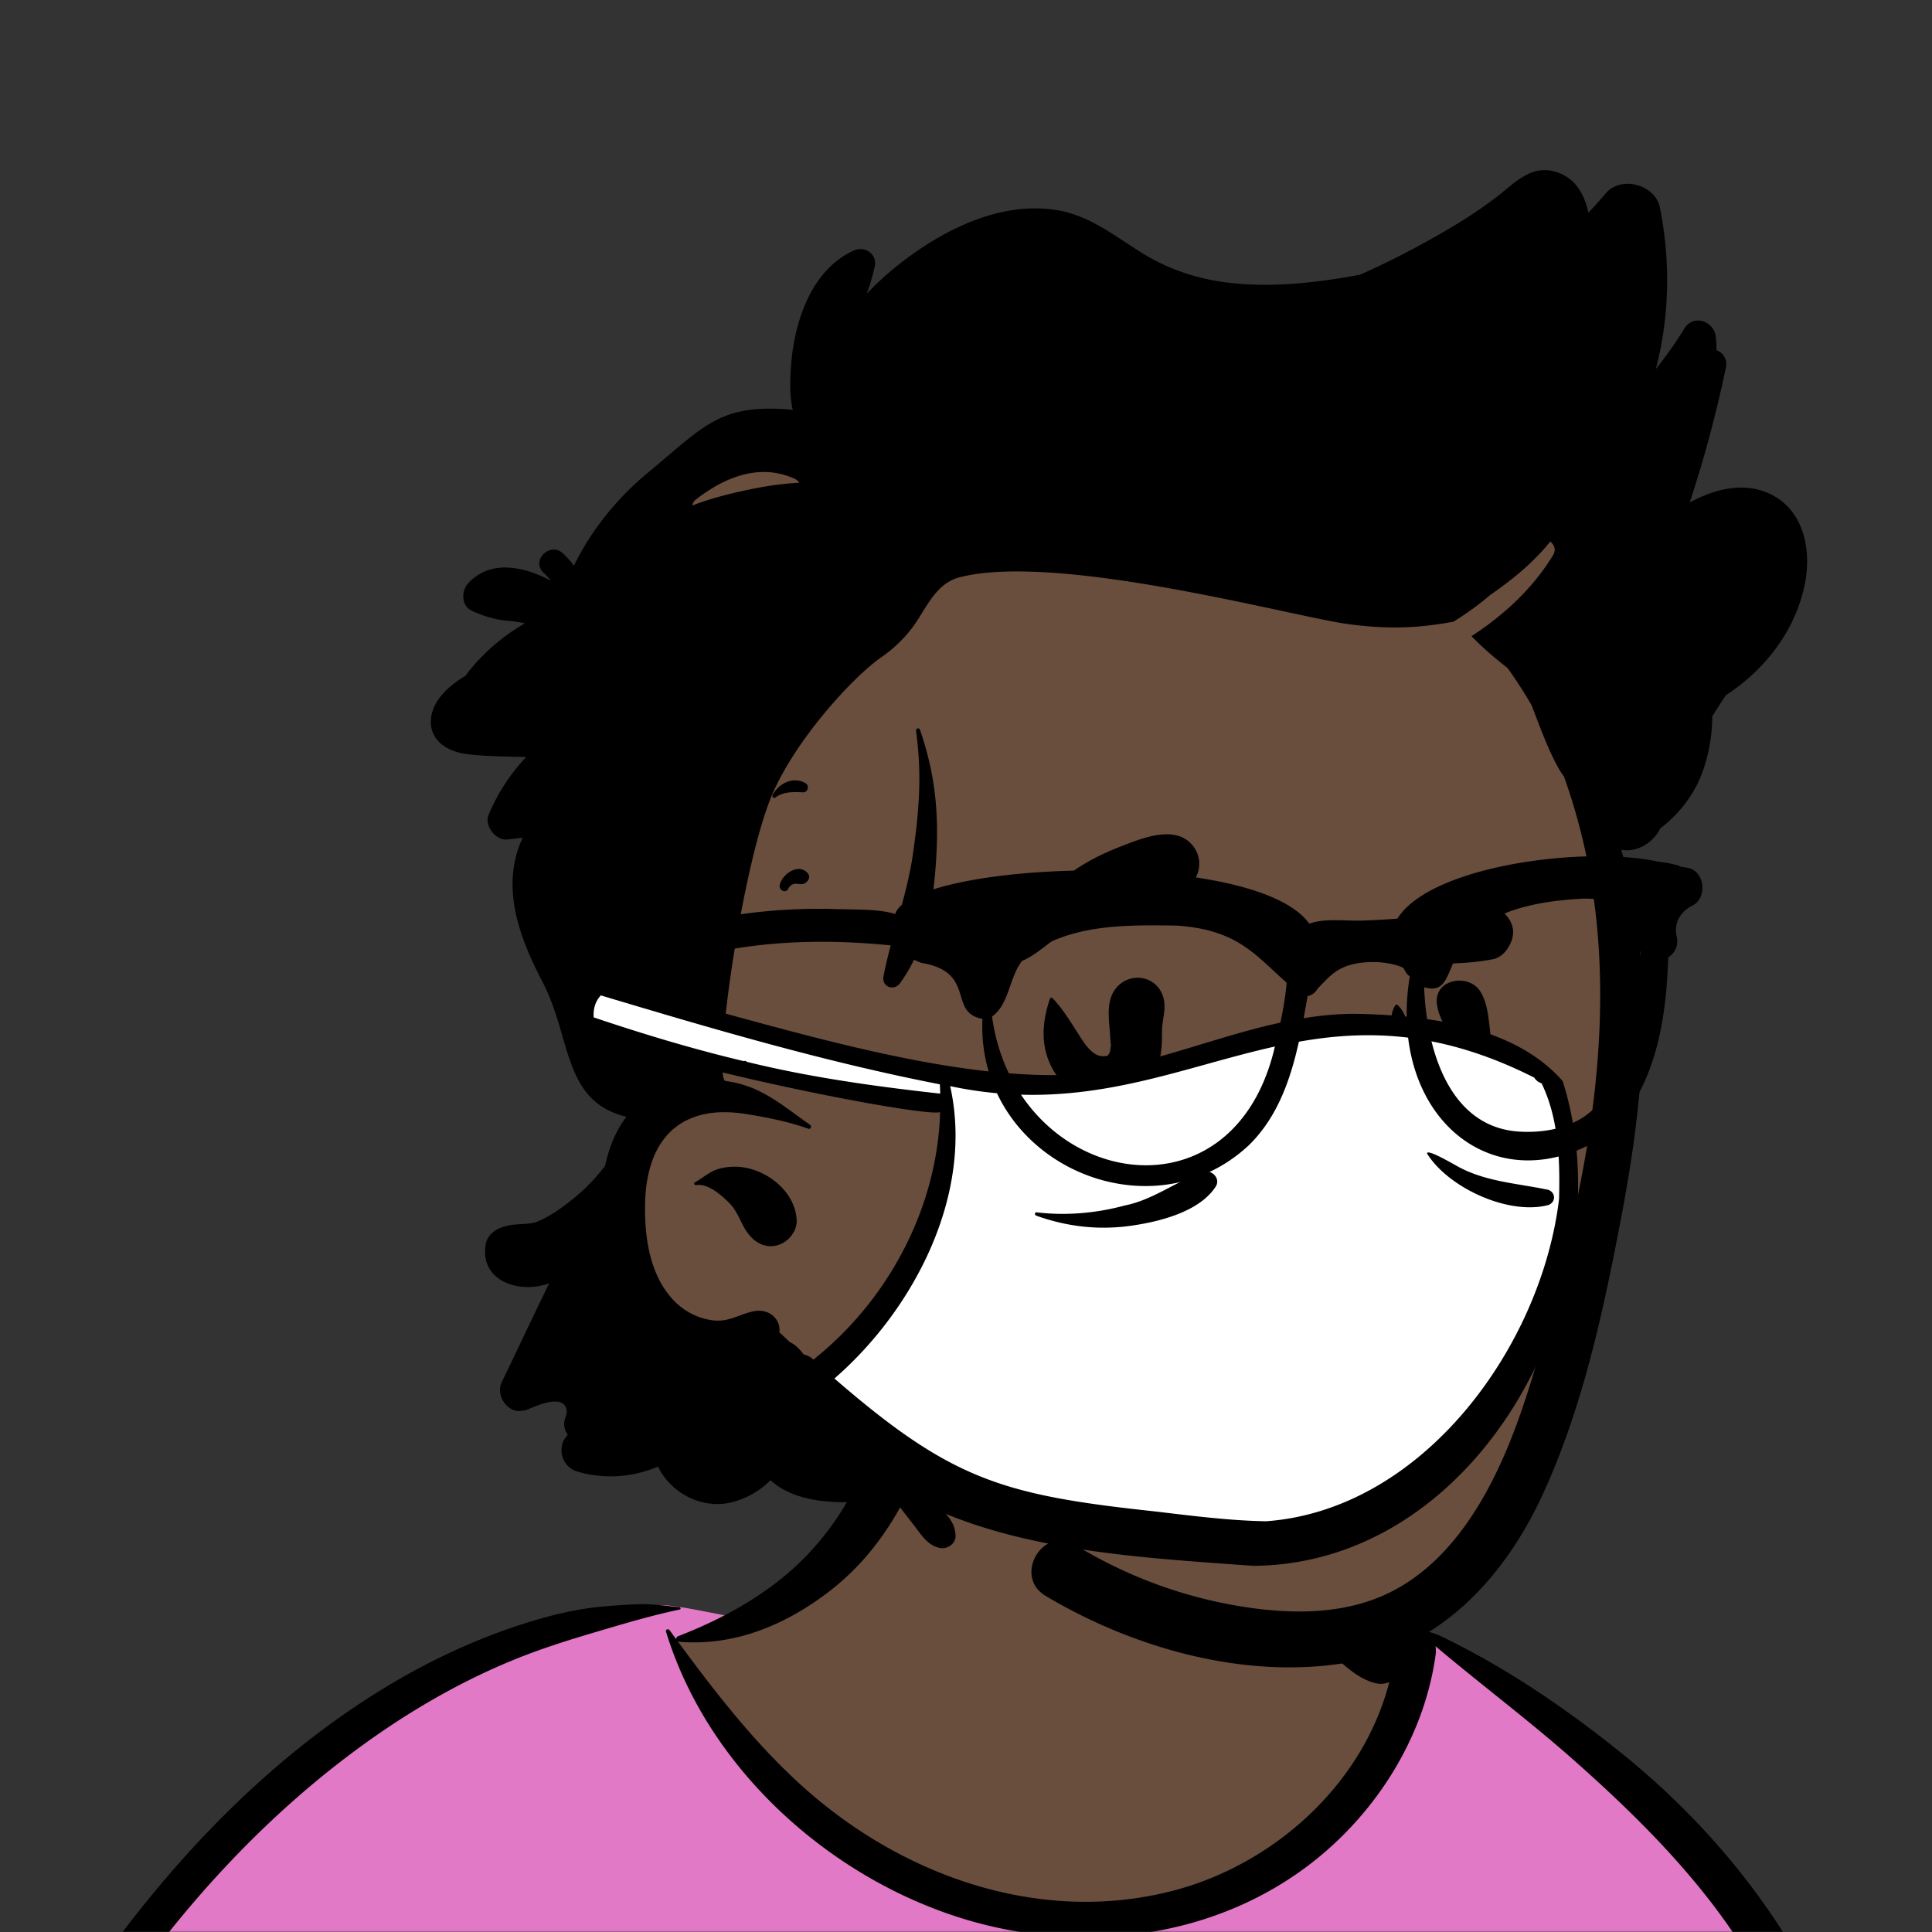 <svg xmlns:dc="http://purl.org/dc/elements/1.1/" xmlns:cc="http://creativecommons.org/ns#" xmlns:rdf="http://www.w3.org/1999/02/22-rdf-syntax-ns#" xmlns:svg="http://www.w3.org/2000/svg" xmlns="http://www.w3.org/2000/svg" viewBox="0 0 704 704" fill="none" shape-rendering="auto"><rect x="0" y="0" width="704" height="704" fill="#333333" stroke="none"/><mask id="viewboxMask"><rect width="704" height="704" rx="0" ry="0" x="0" y="0" fill="#fff"/></mask><g mask="url(#viewboxMask)"><g fill-rule="evenodd" clip-rule="evenodd"><path d="M705.281 1074.02a2351.117 2351.117 0 0 1-11.084-68.46c-1.594-10.86-3.149-21.73-4.547-32.618-.979-7.628-2.47-16.351 2.72-22 7.303-7.952 13.937-14.758 14.831-26.149.841-10.717-2.783-22.4-5.049-32.803-4.752-21.816-10.668-43.362-17.205-64.704-6.641-21.683-13.923-43.162-21.31-64.6-6.906-20.044-13.545-40.269-22.54-59.5-17.071-36.495-45.951-63.522-81.643-81.568-8.877-4.488-26.983-20.51-36.257-24.097-8.526-3.298-8.495 6.333-16.886 2.705-6.708-2.9-12.954-6.767-16.71-13.244-4.078-7.033-14.305-16.869-15.862-25.055-3.299-17.351.275-32.12-12.109-45.179-10.994-11.597-25.771-19.542-41.061-23.807-33.636-9.381-78.494-2.822-98.788 28.433-9.693 14.926-13.08 32.968-26.159 45.149-11.421 10.636-8.865 17.908-23.657 23.39-.838.311-23.546-4.56-24.384-4.248-16.182-3.463-31.648 6.23-46.494 11.856-22.133 8.384-43.205 19.298-63.002 32.269-39.92 26.155-74.11 60.118-102.296 98.551-28.42 38.75-50.471 82.182-66.172 127.576a492.842 492.842 0 0 0-10.26 33.455c-1.69 6.307-3.497 12.849-1.438 19.305 1.684 5.283 5.43 9.216 9.829 12.385 5.963 4.297 17.924 7.09 17.69 15.732-.177 6.57-2.406 13.485-3.494 19.978-1.295 7.732-2.36 15.51-3.423 23.276-4.84 35.352-8.607 70.902-10.273 106.552-1.64 35.1-3.001 70.92-.566 106.01.16 2.31.85 4.44 1.964 6.23-1.04.4-1.12 2.34.174 2.61.906.19 1.81.39 2.716.58 1.882 1.42 4.229 2.29 6.93 2.38 1.83.06 3.66.14 5.49.23 19.3 4.04 38.599 7.85 58.152 10.74 23.768 3.5 47.606 6.36 71.518 8.69 49.135 4.78 97.883 3.19 147.083.62 49.124-2.58 98.219-3.18 147.394-1.9 49.218 1.28 98.418 3.42 147.647 4.3 54.999.98 109.914-.52 164.754-4.9 7.519-.59 12.171-6.58 10.688-14.04-8.885-44.75-18.954-89.19-26.911-134.13Z" fill="rgba(105, 77, 61, 1)"/><path d="m201.087 597.521 1.074-.414c14.518-5.671 29.628-14.822 45.421-11.442.558-.208 10.834 1.887 17.872 3.215l-6.68 6.973-11.79 2.268c40.673 67.128 88.778 100.692 144.314 100.692 55.537 0 97.678-33.564 126.425-100.692l3.923-1.085c.484.112 1 .271 1.552.485 9.274 3.587 27.379 19.608 36.256 24.096 35.692 18.047 64.572 45.073 81.643 81.569 8.695 18.59 15.189 38.108 21.85 57.494l.69 2.005c7.387 21.438 14.669 42.918 21.31 64.601 6.253 20.414 11.938 41.015 16.579 61.86l.626 2.844c2.266 10.403 5.89 22.085 5.049 32.803-.318 4.058-1.365 7.534-2.912 10.687l-80.446 28.947 38.326 261.393c-35.107 1.51-70.246 1.9-105.419 1.27-49.229-.88-98.429-3.02-147.647-4.3-47.685-1.24-95.294-.71-142.928 1.67l-12.097.62c-46.613 2.33-92.858 3.52-139.452-1.01l-3.175-.31v-38.24l16.367-212.911-82.945-15.613-81.422-39.546c-2.46-2.459-4.434-5.329-5.532-8.773-1.907-5.98-.498-12.033 1.064-17.905l.375-1.4a492.842 492.842 0 0 1 10.26-33.455c15.7-45.394 37.751-88.827 66.171-127.576 28.187-38.433 62.377-72.396 102.296-98.552 19.797-12.97 40.869-23.884 63.002-32.268Z" fill="rgba(226, 121, 199, 1)"/><path d="M232.235 584.564c5.086-.221 10.272.602 15.346 1.101.442.043.61.725.112.829-9.08 1.897-18.062 4.492-26.98 7.128l-3.819 1.13c-10.057 2.975-19.819 6.044-29.555 10.012-19.404 7.908-37.833 18.582-54.794 30.845C67.233 682.83 19.963 754.324-9.867 828.345a525.982 525.982 0 0 0-20.525 61.653 554.65 554.65 0 0 0-3.83 15.347c-.354 1.505-1.897 5.359-1.05 6.899.747 1.361 3.655 2.202 5.006 2.91l4.561 2.365c8.897 4.585 23.717 12.123 25.203 12.857l2.318 1.141c37.91 18.585 78.418 34.345 121.079 35.436l.334-3.643c1.902-20.141 4.398-40.389 9.846-59.911.293-1.049 1.628-.695 1.75.237 3.035 23.111 2.065 46.402 1.006 69.62-1.875 41.124-4.365 82.224-6.578 123.324-1.108 20.57-2.54 41.11-3.833 61.67-1.295 20.59-1.714 41.68-4.671 62.1-.659 4.55-5.991 7.03-10.029 6.55-4.468-.53-7.905-4.47-7.926-8.98-.054-11.9 1.441-23.94 2.272-35.8.789-11.28 1.636-22.55 2.504-33.82 3.172-41.13 6.821-82.21 10.196-123.33 1.196-14.58 2.488-29.147 3.818-43.715-45.193-1.457-87.414-18.196-127.692-37.754-.583 13.237-1.99 26.45-3.354 39.632-3.805 36.787-7.16 73.557-9.67 110.457-1.269 18.64-2.192 37.3-2.996 55.96a1708.912 1708.912 0 0 0-1.187 36.7l-.137 7.01c-.113 4.44-.564 8.55-4.3 11.78-3.796 3.29-8.922 3.46-12.678 0-5.028-4.63-4.139-10.93-3.99-17.15a1718.048 1718.048 0 0 1 1.775-47.18c1.886-36.64 5.655-73.13 10.58-109.47l1.922-14.03c3.59-26.08 7.532-52.754 15.558-77.877a1428.758 1428.758 0 0 1-9.345-4.691c-5.506-2.788-11.199-5.404-16.55-8.481-4.247-2.441-7.909-5.789-9.09-10.73-1.319-5.505.697-11.526 2.036-16.896l.116-.472a502.049 502.049 0 0 1 4.22-16.153c6.05-21.739 13.53-43.054 22.285-63.849 17.53-41.632 40.157-81.183 67.796-116.944 24.88-32.19 54.269-61.382 88.715-83.276 16.84-10.704 34.786-19.493 53.765-25.707 8.871-2.904 18.523-5.43 27.811-6.47 5.01-.56 10.027-.881 15.061-1.1Zm90.114-65.97c6.044-6.49 18.052.226 15.15 8.82-6.826 20.219-17.696 38.662-34.66 51.948-15.946 12.49-34.961 20.601-55.439 18.87a1.217 1.217 0 0 1-.416-.111l1.765 2.394c13.854 18.741 28.471 37.223 46.087 52.541 35.893 31.211 84.763 48.045 131.953 36.07 37.128-9.421 69.838-38.78 79.458-76.196-1.379.618-3.018.829-4.817.438-7.697-1.671-15.317-9.766-20.281-15.57-5.37-6.279-9.564-13.059-12.638-20.723-5.626-14.026-7.43-32.085.252-45.672.948-1.675 3.134-.736 3.32.899l.292 2.552c1.481 12.734 3.326 25.051 9.33 36.659 2.938 5.68 6.46 11.224 10.747 15.981 2.294 2.545 4.781 4.977 7.466 7.111 2.616 2.079 5.783 3.583 8.128 5.968l.43.458.012-.082c.593-5.041 4.128-7.262 7.587-7.123 3.347.135 7.279 1.608 8.802 2.314l.144.068c23.352 11.21 44.859 25.821 65.099 42.031 41.856 33.524 73.217 77.349 88.412 128.957 7.458 25.329 11.737 51.428 16.254 77.405l2.782 15.917c4.216 23.981 8.926 48.435 18.444 70.743 2.462 5.771.564 11.183-5.473 13.452-7.538 2.834-15.104 5.578-22.682 8.288 3.721 15.963 5.99 32.479 8.778 48.519 5.926 34.1 13.187 67.98 19.413 102.04 3.183 17.41 6.055 34.88 9.235 52.29 1.531 8.39 3.129 16.76 4.683 25.14.837 4.52 1.596 9.06 2.395 13.58l.139.76c.458 2.38 1.033 4.85.376 7.24-.749 2.73-2.876 4.65-4.775 6.61-1.563 1.61-3.822 1.62-5.737.74l-.63-.29c-3.42-1.6-6.1-3.2-7.313-7.06-.768-2.44-1.045-5.19-1.547-7.71-.963-4.82-1.876-9.66-2.738-14.5a3535.65 3535.65 0 0 1-5.052-29.1l-1.536-9.09c-5.27-31.33-10.275-62.85-12.805-94.51-1.123-14.05-2.312-28.08-3.513-42.12l-.901-10.524c-1.14-13.325-2.533-26.987-2.73-40.492l-4.531 1.609-22.111 7.816c-5.482 1.937-12.462 5.907-18.362 5.185-2.888-.354-5.09-1.263-6.79-2.915 2.036 28.733 4.792 57.421 8.465 85.951 3.342 25.97 7.047 51.9 11.423 77.71 2.167 12.78 4.394 25.55 6.813 38.29 1.209 6.37 2.457 12.73 3.743 19.08.641 3.17 1.404 6.35 1.904 9.54.572 3.66-.436 5.91-2.481 8.93-1.679 2.47-5.038 3.74-7.761 2.03-3.606-2.26-5.487-4.22-6.548-8.34-.964-3.75-1.55-7.65-2.296-11.44-1.377-7-2.708-14.01-3.993-21.02-2.687-14.68-5.164-29.38-7.376-44.14-7.795-51.97-12.741-104.37-15.239-156.859-1.233-25.897-1.614-51.817-1.395-77.741.112-13.288.546-26.614 1.486-39.869.952-13.417 2.932-26.566 4.7-39.854.062-.468.722-.495.75 0 .837 14.898 2.149 29.779 2.792 44.716.614 14.253.883 28.528 1.371 42.786.641 18.742 1.53 37.495 2.707 56.235 2.131-2.331 5.343-3.675 8.557-3.15 4.656-.977 9.668-3.42 14.107-4.903l16.734-5.59c8.797-2.938 17.594-5.856 26.422-8.686-7.893-26.553-13.3-53.502-17.917-80.844l-2.059-12.297c-4.075-24.204-8.47-48.419-15.852-71.858-7.761-24.642-19.375-47.552-34.782-68.299-15.187-20.447-33.664-38.451-52.688-55.291-16.287-14.416-33.71-27.432-50.322-41.452.174.929.211 1.952.058 3.076-3.532 25.85-17.017 49.923-35.81 67.828-37.755 35.971-93.642 43.434-141.964 26.566-46.743-16.316-88.07-54.958-102.671-102.775-.25-.818.846-1.143 1.286-.542.81 1.11 1.624 2.22 2.439 3.33-.055-.441.174-.921.718-1.131 17.036-6.578 33.765-15.907 46.535-29.104 6.224-6.433 11.656-13.721 15.944-21.581 2.054-3.765 3.899-7.664 5.371-11.693l.374-1.042c1.784-5.047 3.275-10.193 6.999-14.192Z" fill="#000"/></g><g transform="matrix(.998 0 0 1 156 62)"><g fill-rule="evenodd" clip-rule="evenodd"><path d="M383.42 82.024c-53.469-15.693-237.353.393-241.9 3.792-7.441 6.183-43.636 25.801-49.268 30.28-50.925 53.974-2.377 134.127-6.113 199.239.238 23.096-9.604 44.184-14.128 66.403-1.91 11.644-1.49 23.688 4.58 34.142 10.67 18.68 33.203 22.467 51.529 29.999 9.119 3.926 17.639 9.493 25.449 15.584 52.584 46.517 81.854 78.371 158.581 67.877.392 3.663 3.637 7.262 7.66 5.625 9.42-3.836 18.773-7.905 28.275-11.541 2.031 4.894 7.865 6.291 11.817 1.969l.023.031c17.589-14.268 28.775-33.777 37.083-54.662a229.021 229.021 0 0 0 14.213-37.567c.411-1.465.357-2.774-.015-3.901 16.786-57.843 22.998-118.807 18.579-178.864-.895-12.391-3.235-24.946-2.66-37.389.52-11.242 5.363-21.876 9.055-32.346 19.038-44.509-10.064-84.657-52.76-98.671Z" fill="rgba(105, 77, 61, 1)"/><path d="m390.145 9.756.57-.442c6.165-4.836 11.978-11.175 20.67-8.798 7.13 1.95 10.73 7.85 12.26 14.98 2.17-2.27 4.28-4.62 6.34-7.05 5.6-6.6 18.11-3.18 19.78 5.23 3.38 16.94 3.55 34.18.26 51.15-.5 2.57-1.09 5.13-1.78 7.66 3.75-4.67 7.24-9.54 10.37-14.67 3.39-5.57 11.05-2.81 11.58 3.14.14 1.54.22 3.1.24 4.67 2.39.84 4.04 3.3 3.41 6.32a456.571 456.571 0 0 1-13.19 49.12c8.52-4.52 18.07-7.2 27.06-4.01 14.28 5.08 17.68 20.66 14.89 34.07-3.51 16.86-14.55 30.97-28.79 40.22-1.69 2.54-3.36 5.1-4.95 7.71-.03 7.37-1.37 14.72-4.07 21.55-3.04 7.67-8.4 14.3-15 19.34-2.319 5.051-8.463 8.741-13.857 7.718l-.283-.058-.01.01c1.38 4.94 2.57 9.93 3.6 14.93 7.975 38.738 3.937 79.062-3.337 117.581l-.233 1.229c-6.53 34.28-14.13 69.78-28.9 101.61-13.36 28.78-36.01 54.09-68.38 60.37-38.08 7.39-80.23-4.32-112.98-23.85-11.87-7.08-.99-25.74 10.83-18.54 17.06 10.38 35.59 17.63 55.19 21.45 18.32 3.56 38.81 4.77 56.38-2.61 24.47-10.28 39.01-35.39 48.21-59.03 5.42-13.95 9.48-28.35 13.26-42.81 4.87-18.59 9.41-37.3 12.82-56.22 6.35-35.29 8.41-71.94 1.69-107.33-2.14-11.29-5.17-22.65-9.12-33.57-.62-.77-1.21-1.63-1.74-2.57-4.13-7.24-6.98-15.47-10.05-23.3-2.69-4.67-5.63-9.16-8.75-13.55-4.665-3.585-9.108-7.418-13.178-11.6 11.821-7.654 22.252-17.236 29.757-29.442 1.238-2.013.452-3.937-1.015-5.022-5.993 7.497-13.751 13.846-21.911 19.471-4.18 3.58-8.682 6.796-13.4 9.702-3.371.667-6.779 1.125-10.083 1.501-9.41 1.07-18.87.67-28.23-.58-20.24-2.7-105.838-26.274-141.92-17.11-7.516 1.909-11.06 8.65-15.04 14.98-3.452 5.506-7.843 10.064-13.111 13.816l-.589.414c-10.3 7.13-31.009 29.686-39.714 49.818-11.24 25.992-22.036 103.882-17.066 104.552 13 1.76 20.2 8.6 30.79 15.94.7.48.29 1.78-.61 1.45-6.99-2.52-14.55-4.01-21.88-5.23-6.63-1.11-13.61-1.31-20.01 1.06-9.82 3.64-14.61 11.87-16.58 21.15-.77 3.63-1.11 7.42-1.15 11.17l-.005 1.088c.005 11.823 2.21 24.93 10.795 33.652 3.65 3.71 8.6 6.21 13.78 6.9 5.67.76 9.17-1.8 14.38-3.13 6-1.53 10.68 2.42 10.12 7.57a93.17 93.17 0 0 1 3.72 3.47l.001.005.009.005c.8.36 1.56.84 2.25 1.42 1.13.96 2.08 2.01 2.84 3.14 1.69.33 3.31 1.27 4.64 2.99 2.74 3.53 5.27 7.1 7.62 10.74 4.21 4.47 8.4 8.95 12.53 13.5 4.972 5.469 9.811 11.062 14.681 16.623l2.439 2.777c2.63 2.99 5.25 5.98 7.87 8.98l.782.881c2.635 2.951 4.655 5.13 4.938 9.379.2 3.15-3.19 5.29-6 4.57-4.332-1.117-6.344-4.518-8.939-7.892l-7.611-9.768c-1.83-2.36-3.68-4.71-5.52-7.06-.55 4.33-5.13 7.82-9.31 8.01l-.974.038c-9.816.326-21.745-1.059-29.216-7.978-3.36 3.39-7.54 6.06-12.69 7.66-11.7 3.64-23.66-2.81-28.39-12.62-9.17 3.93-19.53 4.72-29.44 1.83-5.716-1.675-7.693-8.799-3.71-13.159l.18-.191.046-.052c-.822-1.069-1.274-2.377-1.347-3.802-.089-1.73 1.172-3.564.912-5.179-.992-6.159-11.036-1.596-14.228-.262a4.9 4.9 0 0 1-1.716.394c-4.935 1.437-10.302-5.047-7.717-10.399 5.79-11.96 11.44-24.01 17.3-35.95-.74.25-1.5.48-2.25.67-10.53 2.7-23.3-2.48-20.87-15.17.56-2.98 3.26-5.02 5.94-5.94 5.22-1.8 9.14-.5 13.16-2.18 4.53-1.88 9.26-5.33 13.24-8.58 4.25-3.46 7.92-7.35 11.17-11.57 1.3-6.13 3.55-11.99 7.15-17.03.22-.3.44-.6.67-.89-23.087-5.504-20.064-28.209-30.247-48.331l-.86-1.668c-6.917-13.459-12.951-28.634-9.463-43.961.62-2.71 1.52-5.3 2.68-7.72-1.85.23-3.71.44-5.56.65-4.25.48-8.57-5-6.88-9.03.89-2.11 1.87-4.15 2.93-6.13a69.314 69.314 0 0 1 10.8-14.9c-7.14-.19-14.29-.19-21.35-1.01-6.67-.77-13.68-4.42-13.474-12.11.206-7.332 6.64-12.882 12.604-16.459 5.871-7.809 13.318-14.299 21.741-19.122a42.259 42.259 0 0 0-5.07-.823l-.86-.076c-4.81-.38-9.13-1.7-13.49-3.71-3.9-1.8-3.84-7.26-1.29-10.01 8.243-8.912 20.595-6.01 30.206-.903a25.768 25.768 0 0 0-2.2-2.45l-.488-.465c-4.722-4.397 2.365-11.453 7.071-7.071a33.293 33.293 0 0 1 4.007 4.485l.113-.236c6.218-12.612 15.312-23.9 26.071-32.946l2.529-2.102c19.401-16.207 25.388-23.888 51.19-21.502-1.1-4.687-.992-9.96-.744-14.295l.034-.585c.99-16.3 7-35.81 22.9-43.13 4.13-1.89 8.81 1.2 7.71 5.93-.77 3.35-1.71 6.61-2.88 9.78 3.47-3.65 7.19-7.06 11.13-10.2 16.06-12.8 37.52-23.81 58.63-20.21 11.6 1.99 20.7 9.27 30.41 15.35 9.76 6.12 20.66 9.75 32.09 11.06 15.97 1.84 32-.01 47.79-2.93 10.85-4.73 21.38-10.27 31.66-16.24 6.32-3.67 12.47-7.68 18.28-12.11Zm-283.539 354.03c3.38-.87 7.17-.86 10.56-.01 8.75 2.2 16.89 9.52 17.4 18.75.23 4.17-3.13 8.16-7.03 9.23-4.42 1.22-8.22-.94-10.8-4.4-2.77-3.7-3.46-7.71-6.85-11.07l-.782-.761c-2.882-2.756-7.239-6.318-11.238-5.679-.59.09-1.03-.71-.43-1.03 3.26-1.78 5.4-4.07 9.17-5.03Zm45.449-43.47c1.543-1.26 3.583.218 2.857 2.03l-.057.13c-1.83 3.86.32 8.39 2.54 11.62 1.91 2.79-1.7 5.44-4.24 4.24-7.14-3.39-6.77-13.42-1.1-18.02Zm26.1-115.97c-.13-.94 1.12-1.33 1.44-.4 5.33 15.47 6.86 29.17 5.99 45.53l-.082 1.452c-.941 15.758-3.701 32.436-13.238 45.378-2.21 2.99-6.73 1.23-6-2.53 2.93-15.05 8.56-29.34 10.75-44.57 2.29-15.92 3.32-28.93 1.14-44.86Zm-49.78 56.23c.78-4.13 7.13-8.38 10.34-4.23 1.08 1.41-.19 3.14-1.49 3.66-1.22.48-2.31-.18-3.51.06-.97.196-1.68.801-2.152 1.629l-.098.181c-.94 1.8-3.42.46-3.09-1.3Zm-2.599-32.9c2.28-4.22 7.53-6.91 12.02-4.28 1.48.87.9 3.4-.9 3.32l-1.067-.043c-3.201-.117-6.402-.052-9.093 1.973-.6.45-1.26-.4-.96-.97Zm8.016-115.248c-12.789-5.75-25.508-.559-35.95 7.537-.865.67-1.284 1.452-1.376 2.238 6.972-2.715 14.395-4.495 21.491-5.964 5.802-1.202 11.659-2.013 17.523-2.333-.328-.589-.867-1.109-1.688-1.478Z" fill="#000"/></g></g><g transform="translate(315 248)"><path fill-rule="evenodd" clip-rule="evenodd" d="M166.943 221.352c1.534-2.667 5.066-5.138 8.298-4.759 14.479 1.698 14.454 19.252 8.863 29.5-4.957 9.087-15.216 14.421-25.484 13.642-10.787-.819-19.978-7.161-24.023-17.252-2.675-6.675-3.911-18.998 3.205-23.483.132-.084.35-.063.455.058 3.412 3.969 3.546 9.928 6.533 14.347 2.778 4.11 7.094 7.504 12.15 8.028 3.776.392 7.596-.97 9.073-4.36.799-1.834.708-2.829.408-4.091l-.273-1.097c-.946-3.841-1.37-6.766.795-10.533Zm3.871-76.985c7.551 4.59 19.057 15.293 10.934 26.673-9.563 10.033-23.33-1.471-30.114-6.674-6.291-4.032-13.359 6.339-7.522 11.047 49.023 36.295 68.918-29.846 30.521-36.443-4.227-.727-5.798 3.977-3.819 5.397Zm-79.743-31.474c4.635-6.954 15.215-5.93 17.768 2.322 1.383 4.47-.527 8.488-.428 12.952.083 3.771-.164 7.973-1.32 11.625-2.636 8.328-10.126 14.21-18.987 13.966-8.832-.243-16.611-5.833-20.31-13.706-3.712-7.903-2.926-16.082-.216-24.118.13-.386.636-.573.941-.248 3.203 3.404 5.548 6.998 7.975 10.81l2.487 3.907c1.9 2.942 4.662 6.7 8.21 6.464l.532-.052c.987-.085.835.111 1.596-1.233.352-.622.288-1.778.458-2.512l.059-.248-.032-.134c-.075-.356-.15-1.025-.21-2.188l-.013-.256c-.257-5.437-1.794-12.424 1.49-17.351Zm117.492 4.629c-.831-8.894 11.673-10.869 15.83-4.288 2.168 3.432 2.799 7.743 3.279 11.827l.224 1.939c.492 4.195.687 8.559-1.134 12.472-2.868 6.163-9.105 9.421-15.833 8.905-6.425-.494-12.287-4.219-15.377-9.874-2.755-5.046-5.494-14.898-2.148-20.161.202-.319.606-.36.883-.114 3.162 2.807 3.677 7.927 5.557 11.584 1.939 3.772 4.88 7.448 9.337 8.021 4.264.548 5.893-1.781 4.805-5.846-1.403-5.248-4.895-8.818-5.423-14.465ZM94.448 60.016l2.045-.783c7.006-2.647 16.625-5.706 22.321-.01 3.514 3.514 4.183 8.689 1.675 12.976-3.039 5.193-8.49 5.32-13.754 6.086-5.987.87-12.076 2.524-17.65 4.882-6.279 2.657-12.106 5.969-17.815 9.668-5.426 3.515-10.833 9.26-17.328 10.343-.265.044-.566-.07-.635-.361-1.475-6.35 2.624-12.6 6.282-17.553 4.426-5.998 9.79-10.921 15.783-15.335 5.785-4.261 12.395-7.34 19.076-9.913Zm127.268 22.577.624-.11c4.249-.707 8.099-.544 11.301 2.82 2.444 2.568 3.386 5.895 2.221 9.288-1.075 3.132-3.479 6.312-6.968 6.968-11.779 2.216-24.826 1.85-36.664.172-5.416-.768-10.881-1.707-16.157-3.19l-2.427-.703c-4.404-1.258-9.446-2.572-12.645-5.811-1.15-1.165-.487-2.83.889-3.37 5.582-2.185 13.233-1.022 19.185-1.194 6.924-.197 13.859-.716 20.75-1.431 6.734-.7 13.25-2.221 19.891-3.44Z" fill="#000"/></g><g transform="translate(279 400)"><path fill-rule="evenodd" clip-rule="evenodd" d="M258.635 38.664c-6.594-1.239-13.411-.89-19.961-2.333-6.39-1.408-11.465-5.595-17.639-7.544-5.433-1.716-11.801-.554-16.032 2.772-3.931-1.817-8.398-2.21-12.87-1.61-6.782.91-13.11 3.78-19.151 6.884-.7.36-1.401.703-2.101 1.05-11.162-.279-22.605-.257-33.558 2.135-9.699 2.12-18.868 7.051-24.652 15.29-6.473 9.22-7.642 20.962-8.64 31.858-.635 6.916 8.971 8.32 12.226 3.311 3.375-5.192 6.888-10.396 11.385-14.698 5.108-4.887 11.321-6.81 18.284-7.257 15.368-.984 30.838-.159 46.221-.84 8.917-.395 18.845-3.824 22.439-11.576 3.836 6.011 12.528 9.585 19.677 10.127 7.555.574 15.226-.799 22.706.775 7.146 1.504 15.64 6.826 14.051 15.338-.934 5 5.387 7.948 8.296 3.498 11.879-18.183.174-43.259-20.681-47.18" fill="#000"/></g><g transform="translate(179 343)"><g fill-rule="evenodd" clip-rule="evenodd"><path d="M393.257 70.356c-1.885-23.883-32-34-47-37-49.948-11.742-92.442 18.384-152 19-6.011.094-23.201-.92-31.195-3.03-40.559-9.217-81.076-19.02-120.872-31.107-5.851 1.37-7.582 9.007-3.565 13.358 38.116 13.517 96.429 25.621 127.223 27-.591 39.78-21.591 79.779-50.591 101.779 46.123 51.005 153.692 67.779 216.998 41.006 31.141-9.346 64.002-93.006 61.002-131.006" fill="#fff"/><path d="M38.972 19.423c-1.715-.067-.715-5.067 3.148-4.354C91.965 26.726 154.064 48.93 205.297 48.767c37.689-1.234 71.46-22.224 109.357-22.35 25.475.487 57.959 4.11 75.787 24.552 23.515 74.578-29.438 176.014-112.755 176.601l-15.769-1.141c-53.754-3.96-112.642-10.296-147.29-55.901l-.27.232c-5.181-3.476-4.892-10.983-.489-14.844l.131.206c.084-.136.177-.266.267-.399l-.056-.175c1.694-1.778 3.62-3.441 5.371-4.93l.009.029c26.016-21.675 43.003-54.45 43.981-88.389-8.613 2.366-153.319-27.634-127.488-34.955C54.56 33.55 73.144 39.19 92.105 43.68c.317-.179.773-.132.948.221 23.194 5.708 46.856 8.97 70.549 11.611a117.14 117.14 0 0 0-.126-3.398c-42.128-8.2-83.428-20.377-124.504-32.69ZM380.095 49.69c-86.409-43.65-129.301 20.838-212.87 3.082 8.743 39.006-12.846 81.057-42.169 106.543 42.606 36.876 61.046 42.46 116.936 48.445l7.302.869c10.978 1.301 22.059 2.513 33.07 2.703 57.12-4.157 100.281-63.585 106.74-117.43l.035-1.487c.29-13.666-.338-28.13-6.392-40.649-1.115-.388-2.084-1.087-2.652-2.076ZM259.799 83.956c2.986-.672 6.033 2.586 4.182 5.439-5.981 9.225-20.608 12.799-30.838 14.249-11.847 1.679-23.331.355-34.585-3.686-.603-.217-.56-1.283.162-1.197 10.686 1.272 21.702.34 32.085-2.487 10.528-2.051 19.029-9.053 28.994-12.318Zm81.189-6.645c-.049-1.753 8.569 3.319 9.932 4.002 10.526 6.32 22.71 6.783 34.319 9.264 2.706 1.038 2.702 4.478-.001 5.516-14.489 3.853-36.478-6.26-44.25-18.782Z" fill="#000"/></g></g><g transform="translate(203 303)"><path fill-rule="evenodd" clip-rule="evenodd" d="M380.133 98.318c-6.733 9.045-19.215 11.926-30.728 10.931-24.831-2.39-32.646-30.59-33.46-52.51 16.651 4.684-1.408-28.49 55.511-32.138 20.065-1.672 14.533 10.446 23.398 19.3-.182 18.582-3.275 38.773-14.721 54.417ZM261.862 76.966c-14.66 68.653-94.938 52.323-103.371-9.563 7.787-5.496 5.736-19.067 15.41-23.984 15.332-9.796 34.498-9.377 51.909-9.147 22.255 1.53 28.597 10.748 40.029 20.806-.55 6.718-2.136 14.68-3.977 21.888Zm150.072-63.735c-.823-.137-1.647-.266-2.471-.387a7.419 7.419 0 0 0-2.276-.815 38.921 38.921 0 0 0-5.984-1.037c-28.532-6.42-94.539 2.696-97.263 27.044-9.086 3.033-16.948.317-27.479.587-8.016-33.505-146.599-28.776-153.264-8.576l-.076-.02c-6.404-1.983-15.845-1.505-23.175-1.819-15.65-.328-31.32 1.067-46.633 4.368-28.675 4.557-67.81 9.892-47.867 45.7l.012.02.003-.004c3.437 3.523 9.27.686 9.487-4.083-6.705-16.964 8.44-19 20.091-23.876 28.993-10.416 58.511-11.86 88.497-8.638 2.256 2.656 5.679 4.972 9.297 6.184 20.049 3.328 9.483 18.2 22.156 20.363-2.328 51.842 60.613 80.14 97.082 46.061 14.561-14.236 18.032-35.325 21.408-54.334 1.785-.4 2.92-1.377 3.583-2.669 4.293-4.286 6.99-8.244 15.479-9.42 8.489-1.177 15.024 1.184 15.908 1.907.223.45.462.9.74 1.35a5.124 5.124 0 0 0 1.516 1.626c-8.383 51.624 31.694 84.272 72.153 57.497 17.58-16.537 21.295-41.855 22.029-64.453 2.383-1.438 3.892-4.225 3.067-7.729-1.137-4.83 1.529-9.012 5.775-11.112 5.517-2.727 4.541-12.686-1.795-13.735Z" fill="#000"/></g></g></svg>